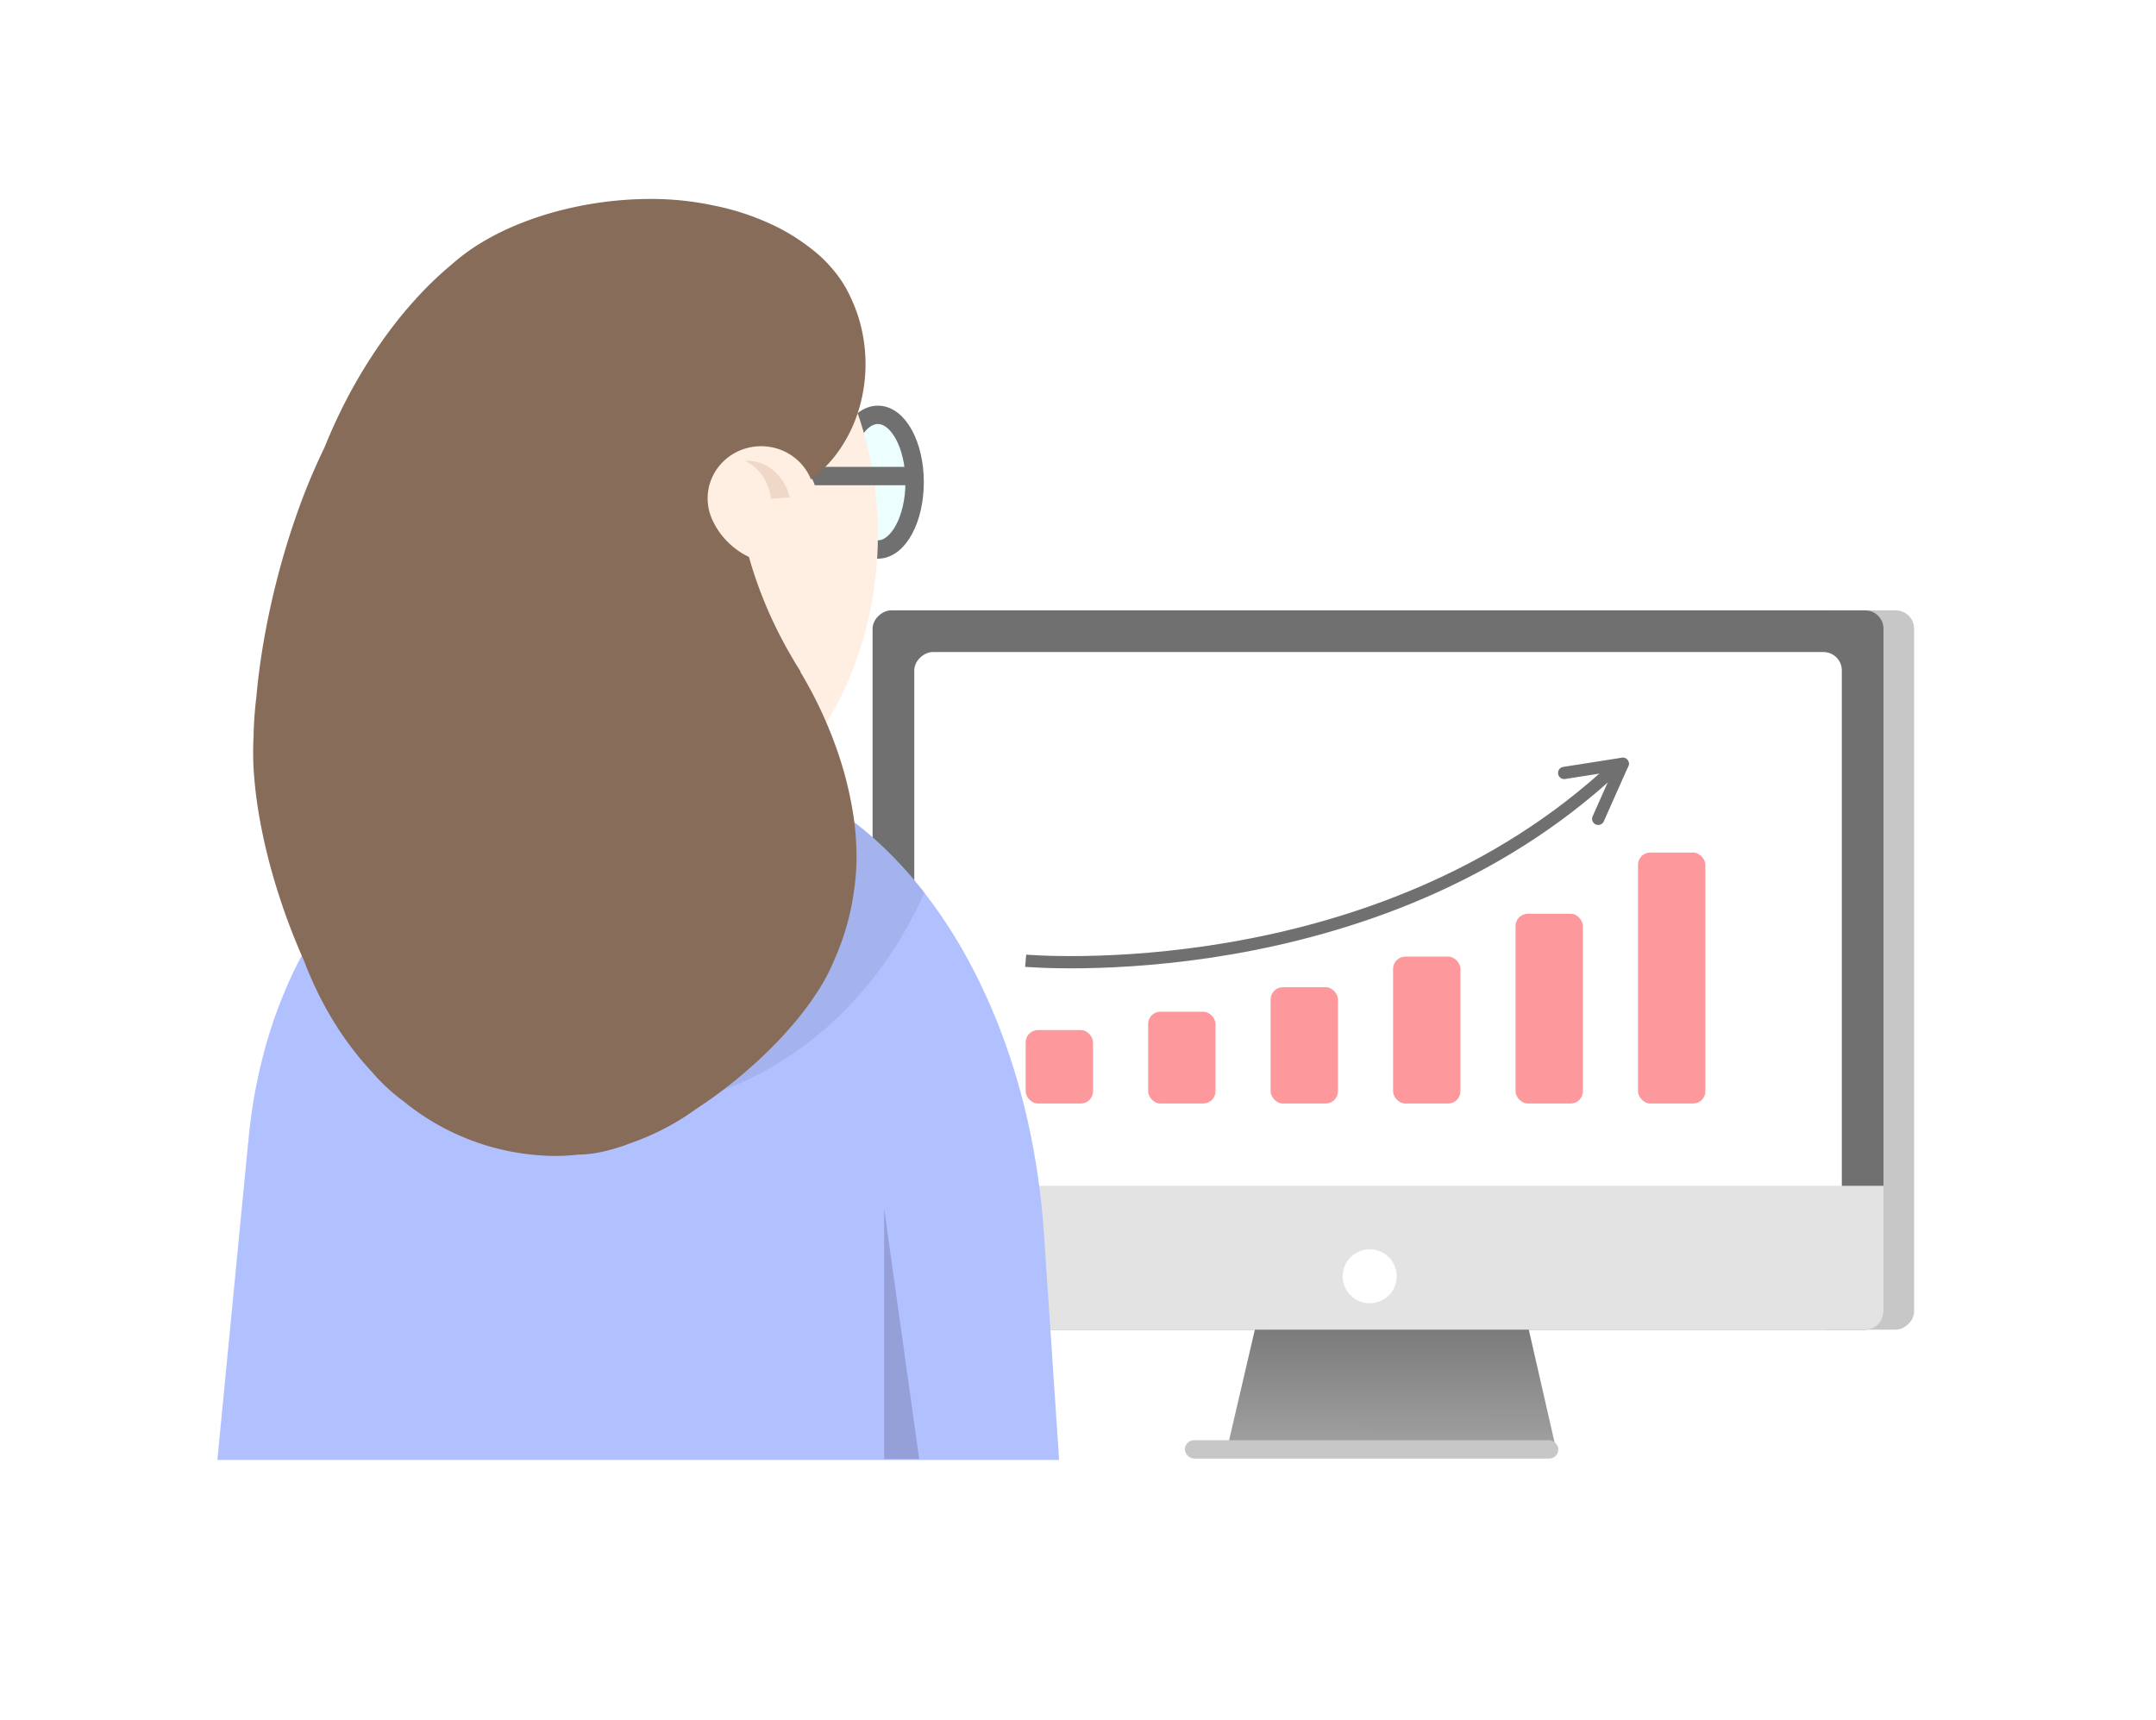 <svg xmlns="http://www.w3.org/2000/svg" xmlns:xlink="http://www.w3.org/1999/xlink" viewBox="0 0 352.093 280.98">
  <defs>
    <style>
      .cls-1 {
        fill: #fff;
      }

      .cls-2 {
        fill: url(#linear-gradient);
      }

      .cls-3 {
        fill: #c7c7c7;
      }

      .cls-4 {
        fill: #707070;
      }

      .cls-5 {
        fill: #e3e3e3;
      }

      .cls-6 {
        fill: #fd999d;
      }

      .cls-13, .cls-18, .cls-7, .cls-8 {
        fill: none;
      }

      .cls-13, .cls-7, .cls-8, .cls-9 {
        stroke: #707070;
      }

      .cls-7, .cls-8 {
        stroke-width: 2px;
      }

      .cls-8 {
        stroke-linecap: round;
      }

      .cls-9 {
        fill: #edfeff;
      }

      .cls-13, .cls-9 {
        stroke-width: 3px;
      }

      .cls-10 {
        fill: #ffeee2;
      }

      .cls-11 {
        fill: #b1c0ff;
      }

      .cls-12 {
        fill: #828ebf;
        opacity: 0.622;
      }

      .cls-14 {
        fill: #efd8c8;
      }

      .cls-15 {
        fill: #93a0d7;
        opacity: 0.412;
      }

      .cls-16 {
        fill: #886c5a;
      }

      .cls-17 {
        stroke: none;
      }

      .cls-19 {
        filter: url(#Ellipse_131);
      }

      .cls-20 {
        filter: url(#Union_42);
      }
    </style>
    <filter id="Union_42" x="0" y="0" width="352.093" height="280.98" filterUnits="userSpaceOnUse">
      <feOffset dx="2" dy="5" input="SourceAlpha"/>
      <feGaussianBlur stdDeviation="12.5" result="blur"/>
      <feFlood flood-opacity="0.102"/>
      <feComposite operator="in" in2="blur"/>
      <feComposite in="SourceGraphic"/>
    </filter>
    <linearGradient id="linear-gradient" x1="1.282" y1="0.451" x2="-0.129" y2="0.446" gradientUnits="objectBoundingBox">
      <stop offset="0" stop-color="#b2b2b2"/>
      <stop offset="1" stop-color="#595959"/>
    </linearGradient>
    <filter id="Ellipse_131" x="210.267" y="195.076" width="26.82" height="26.82" filterUnits="userSpaceOnUse">
      <feOffset dy="3" input="SourceAlpha"/>
      <feGaussianBlur stdDeviation="3" result="blur-2"/>
      <feFlood flood-opacity="0.031"/>
      <feComposite operator="in" in2="blur-2"/>
      <feComposite in="SourceGraphic"/>
    </filter>
  </defs>
  <g id="Groupe_236" data-name="Groupe 236" transform="translate(-1490.5 -663.735)">
    <g class="cls-20" transform="matrix(1, 0, 0, 1, 1490.5, 663.73)">
      <path id="Union_42-2" data-name="Union 42" class="cls-1" d="M-2535-2273.019l5.039-51.962.012,0c.126-1.4.284-2.812.472-4.184a85.273,85.273,0,0,1,2.41-11.606,75.486,75.486,0,0,1,3.813-10.5q.955-2.111,2.026-4.107c-.867-1.988-1.688-4.041-2.444-6.116-1-2.75-1.885-5.532-2.631-8.271-.725-2.665-1.324-5.309-1.78-7.86a70.95,70.95,0,0,1-.928-7.222,48.325,48.325,0,0,1-.079-6.357v0a62.418,62.418,0,0,1,.448-6.372v0c.257-2.89.651-5.9,1.17-8.934.532-3.122,1.2-6.312,1.993-9.48,1.031-4.132,2.248-8.17,3.62-12.005a102.217,102.217,0,0,1,4.358-10.415l0,0,0,0c.774-1.932,1.634-3.872,2.558-5.765a82.513,82.513,0,0,1,8.448-13.8,68.864,68.864,0,0,1,4.786-5.647,57.088,57.088,0,0,1,5-4.693l0,0h0a31.4,31.4,0,0,1,4.612-3.412,42.379,42.379,0,0,1,5.689-2.908,51.988,51.988,0,0,1,6.589-2.269,58.754,58.754,0,0,1,7.312-1.5,58.667,58.667,0,0,1,8.145-.579,48.834,48.834,0,0,1,10.453,1.079l0,0a41.614,41.614,0,0,1,8.984,2.875,32.873,32.873,0,0,1,7.234,4.434h0a20.326,20.326,0,0,1,2.962,2.849h0a18.806,18.806,0,0,1,3.1,4.759v0h0a24.379,24.379,0,0,1,1.686,4.623,25.752,25.752,0,0,1,.756,5.089c.02.346.03.7.03,1.041v.212a25.617,25.617,0,0,1-1.066,7.356c-.067.221-.137.443-.209.662.176.507.345,1.021.509,1.535a4.023,4.023,0,0,1,2.786-1.256c3.129,0,5.7,4.393,5.975,10h0c.015.329.024.663.024,1,0,6.075-2.686,11-6,11h-.042a58.526,58.526,0,0,1-8.364,28.323q1.092,2.542,1.957,5.114a59.336,59.336,0,0,1,2.273,8.991h0q.189,1.058.325,2.136.415.316.824.644,1.092.869,2.158,1.806v-34.073a3,3,0,0,1,3-3h164.093a3,3,0,0,1,3,3v111.506a3,3,0,0,1-3,3h-59.927l4.185,18.318a1.5,1.5,0,0,1,.649,1.236,1.5,1.5,0,0,1-1.5,1.5h-58a1.5,1.5,0,0,1-1.5-1.5,1.5,1.5,0,0,1,1.5-1.5h5.72l4.208-18.053h-33.392l1.423,21.269Z" transform="translate(2570.5 2511.5)"/>
    </g>
    <g id="Groupe_235" data-name="Groupe 235" transform="translate(-10)">
      <g id="Groupe_232" data-name="Groupe 232" transform="translate(9)">
        <path id="Tracé_149" data-name="Tracé 149" class="cls-2" d="M0,7.426,32.507,0V53.506L0,45.931Z" transform="translate(1745.507 867.441) rotate(90)"/>
        <rect id="Rectangle_101" data-name="Rectangle 101" class="cls-3" width="61" height="3" rx="1.5" transform="translate(1685 899)"/>
      </g>
      <g id="Groupe_233" data-name="Groupe 233" transform="translate(-0.367)">
        <rect id="Rectangle_100" data-name="Rectangle 100" class="cls-3" width="117.507" height="17.092" rx="3" transform="translate(1813.459 763.441) rotate(90)"/>
        <rect id="Rectangle_37" data-name="Rectangle 37" class="cls-4" width="117.507" height="165.092" rx="3" transform="translate(1808.459 763.441) rotate(90)"/>
        <rect id="Rectangle_87" data-name="Rectangle 87" class="cls-1" width="102.756" height="151.476" rx="3" transform="translate(1801.651 770.249) rotate(90)"/>
        <path id="Rectangle_99" data-name="Rectangle 99" class="cls-5" d="M0,0H20.507a3,3,0,0,1,3,3V162.092a3,3,0,0,1-3,3H0a0,0,0,0,1,0,0V0A0,0,0,0,1,0,0Z" transform="translate(1808.459 857.441) rotate(90)"/>
      </g>
      <g class="cls-19" transform="matrix(1, 0, 0, 1, 1500.5, 663.73)">
        <ellipse id="Ellipse_131-2" data-name="Ellipse 131" class="cls-1" cx="4.41" cy="4.41" rx="4.41" ry="4.41" transform="translate(219.27 201.08)"/>
      </g>
      <rect id="Rectangle_102" data-name="Rectangle 102" class="cls-6" width="11" height="15" rx="2" transform="translate(1688 829)"/>
      <rect id="Rectangle_107" data-name="Rectangle 107" class="cls-6" width="11" height="12" rx="2" transform="translate(1668 832)"/>
      <rect id="Rectangle_103" data-name="Rectangle 103" class="cls-6" width="11" height="19" rx="2" transform="translate(1708 825)"/>
      <rect id="Rectangle_104" data-name="Rectangle 104" class="cls-6" width="11" height="24" rx="2" transform="translate(1728 820)"/>
      <rect id="Rectangle_105" data-name="Rectangle 105" class="cls-6" width="11" height="31" rx="2" transform="translate(1748 813)"/>
      <rect id="Rectangle_106" data-name="Rectangle 106" class="cls-6" width="11" height="41" rx="2" transform="translate(1768 803)"/>
      <path id="Tracé_150" data-name="Tracé 150" class="cls-7" d="M4203,3297.673s57.132,5.134,96.3-31.6" transform="translate(-2535 -2477)"/>
      <line id="Ligne_4" data-name="Ligne 4" class="cls-8" y1="9" x2="4" transform="translate(1761.5 788.5)"/>
      <path id="Tracé_151" data-name="Tracé 151" class="cls-8" d="M1.438,1.5,11,0" transform="translate(1754.5 788.5)"/>
    </g>
    <g id="Groupe_230" data-name="Groupe 230" transform="translate(660.367 -69)">
      <g id="Groupe_229" data-name="Groupe 229" transform="translate(-30)">
        <g id="Ellipse_117" data-name="Ellipse 117" class="cls-9" transform="translate(996 799)">
          <ellipse class="cls-17" cx="7.5" cy="12.5" rx="7.5" ry="12.5"/>
          <ellipse class="cls-18" cx="7.5" cy="12.5" rx="6" ry="11"/>
        </g>
        <ellipse id="Ellipse_97" data-name="Ellipse 97" class="cls-10" cx="44.556" cy="52.54" rx="44.556" ry="52.54" transform="translate(914.391 767.557)"/>
        <path id="Soustraction_10" data-name="Soustraction 10" class="cls-11" d="M137.46,113.8H0L5.038,61.839l.012,0c.125-1.4.284-2.812.472-4.185a85.233,85.233,0,0,1,2.41-11.606,75.463,75.463,0,0,1,3.813-10.5A63.575,63.575,0,0,1,16.795,26.4a51.143,51.143,0,0,1,6.117-7.544,40.084,40.084,0,0,1,7.017-5.693,32.129,32.129,0,0,1,7.75-3.6A28.183,28.183,0,0,1,51.27,8.81l.042.008.035-.025A47.61,47.61,0,0,1,63.671,2.285a41.823,41.823,0,0,1,6.6-1.7,40.435,40.435,0,0,1,12.345-.2,41.245,41.245,0,0,1,5.364,1.109,44.852,44.852,0,0,1,10.2,4.278,53.923,53.923,0,0,1,9.343,6.8,66.763,66.763,0,0,1,8.3,9.052,81.671,81.671,0,0,1,7.067,11.032,96.562,96.562,0,0,1,5.649,12.74,109.626,109.626,0,0,1,4.044,14.176A119.813,119.813,0,0,1,134.836,74.9l.008.1h.018l2.6,38.794Z" transform="translate(895.633 857.415)"/>
        <path id="Tracé_130" data-name="Tracé 130" class="cls-12" d="M0,0H0L5.727,40.932H0Z" transform="translate(1004.521 930.153)"/>
        <line id="Ligne_3" data-name="Ligne 3" class="cls-13" x1="18" transform="translate(991.5 810.5)"/>
        <path id="Soustraction_15" data-name="Soustraction 15" class="cls-10" d="M-2529.689-2496.644h-4.158a8.276,8.276,0,0,0-1.434-4.245,8.92,8.92,0,0,0-3.74-3.11h.019a9.665,9.665,0,0,1,6.695,2.632,8.786,8.786,0,0,1,2.619,4.723Z" transform="translate(2790.954 3881.735) rotate(15)"/>
        <path id="Soustraction_13" data-name="Soustraction 13" class="cls-14" d="M-2532.125-2497.527h-3.073a8.237,8.237,0,0,0-1.059-3.736,7.017,7.017,0,0,0-2.764-2.737h.014a6.572,6.572,0,0,1,4.948,2.316,8.225,8.225,0,0,1,1.935,4.156Z" transform="matrix(0.998, -0.07, 0.07, 0.998, 3690.992, 3129.293)"/>
        <path id="Intersection_9" data-name="Intersection 9" class="cls-15" d="M-2550.772-2450.683c.466-2.475,1.037-4.908,1.706-7.271a75.35,75.35,0,0,1,3.813-10.5,63.487,63.487,0,0,1,5.048-9.147,53.548,53.548,0,0,1,3.519-4.694,28.156,28.156,0,0,1,4.682-.393,28.215,28.215,0,0,1,5.274.5l.041.008.035-.025a47.613,47.613,0,0,1,12.325-6.509,41.829,41.829,0,0,1,6.6-1.7,40.491,40.491,0,0,1,6.836-.582,40.527,40.527,0,0,1,5.509.377,41.147,41.147,0,0,1,5.365,1.109,44.876,44.876,0,0,1,10.2,4.279,53.95,53.95,0,0,1,9.343,6.8,66.482,66.482,0,0,1,7.925,8.568c-9.263,21.017-28.434,35.453-50.582,35.453C-2527.591-2434.415-2540.779-2440.566-2550.772-2450.683Z" transform="translate(3473.633 3348.415)"/>
        <path id="Soustraction_11" data-name="Soustraction 11" class="cls-16" d="M49.287,156.327a39.511,39.511,0,0,1-24.759-8.956l0,0,0,0a29.767,29.767,0,0,1-5.012-4.635h0a52.3,52.3,0,0,1-6.347-8.339,57.7,57.7,0,0,1-4.8-9.806v-.006c-1.025-2.284-1.99-4.665-2.868-7.076-1-2.75-1.886-5.533-2.631-8.271-.725-2.665-1.324-5.309-1.78-7.859A71.1,71.1,0,0,1,.149,94.15,48.434,48.434,0,0,1,.07,87.793v0a62.291,62.291,0,0,1,.448-6.372v0c.257-2.89.651-5.9,1.169-8.934.533-3.122,1.2-6.311,1.993-9.48,1.03-4.131,2.248-8.17,3.619-12.005a102.2,102.2,0,0,1,4.358-10.415l0,0,0,0c.774-1.932,1.634-3.872,2.558-5.765a82.507,82.507,0,0,1,8.449-13.8,69.219,69.219,0,0,1,4.786-5.647,56.845,56.845,0,0,1,5-4.694l0,0,0,0a31.606,31.606,0,0,1,4.613-3.412,42.652,42.652,0,0,1,5.689-2.907,52.333,52.333,0,0,1,6.589-2.269A59.547,59.547,0,0,1,64.8,0,48.742,48.742,0,0,1,75.254,1.08h0A41.6,41.6,0,0,1,84.24,3.957a32.873,32.873,0,0,1,7.233,4.434h0a20.4,20.4,0,0,1,2.963,2.848h0A18.8,18.8,0,0,1,97.534,16v0a24.34,24.34,0,0,1,1.685,4.624,25.639,25.639,0,0,1,.756,5.087c.02.346.03.7.03,1.041,0,.023,0,.047,0,.07v.025h0v.033c0,.028,0,.056,0,.083a25.585,25.585,0,0,1-1.066,7.355,23.6,23.6,0,0,1-2.957,6.326,20.89,20.89,0,0,1-4.487,4.88c-.129.1-.262.2-.393.3-.029-.073-.061-.15-.094-.227a8.485,8.485,0,0,0-1.872-2.71,8.724,8.724,0,0,0-2.777-1.827,8.968,8.968,0,0,0-6.8,0,8.721,8.721,0,0,0-2.777,1.827,8.489,8.489,0,0,0-1.872,2.71,8.345,8.345,0,0,0,.183,7.028h0a11.993,11.993,0,0,0,2.559,3.545A12.7,12.7,0,0,0,79.3,57.523a11.408,11.408,0,0,0,1.663.946c.1.341.2.689.3,1.033a69.547,69.547,0,0,0,5.208,12.648c.907,1.713,1.887,3.4,2.915,5.018l.015.2.027-.011c.795,1.331,1.557,2.712,2.267,4.1a68.253,68.253,0,0,1,3.89,9.234,59.321,59.321,0,0,1,2.274,8.991h0a42.545,42.545,0,0,1,.6,5.248,37.82,37.82,0,0,1-.3,7.844v0a41.432,41.432,0,0,1-3.358,11.771v0a30.3,30.3,0,0,1-2.4,4.588,48.407,48.407,0,0,1-3.576,4.923,65.3,65.3,0,0,1-4.628,5.047c-1.731,1.706-3.6,3.375-5.56,4.961a76.791,76.791,0,0,1-6.33,4.618h0l0,0a41.241,41.241,0,0,1-10.509,5.5h0a33.09,33.09,0,0,1-4.661,1.439,18.755,18.755,0,0,1-4.027.491H53.07C51.819,156.263,50.546,156.327,49.287,156.327Z" transform="translate(901.473 765.235)"/>
      </g>
    </g>
  </g>
</svg>

